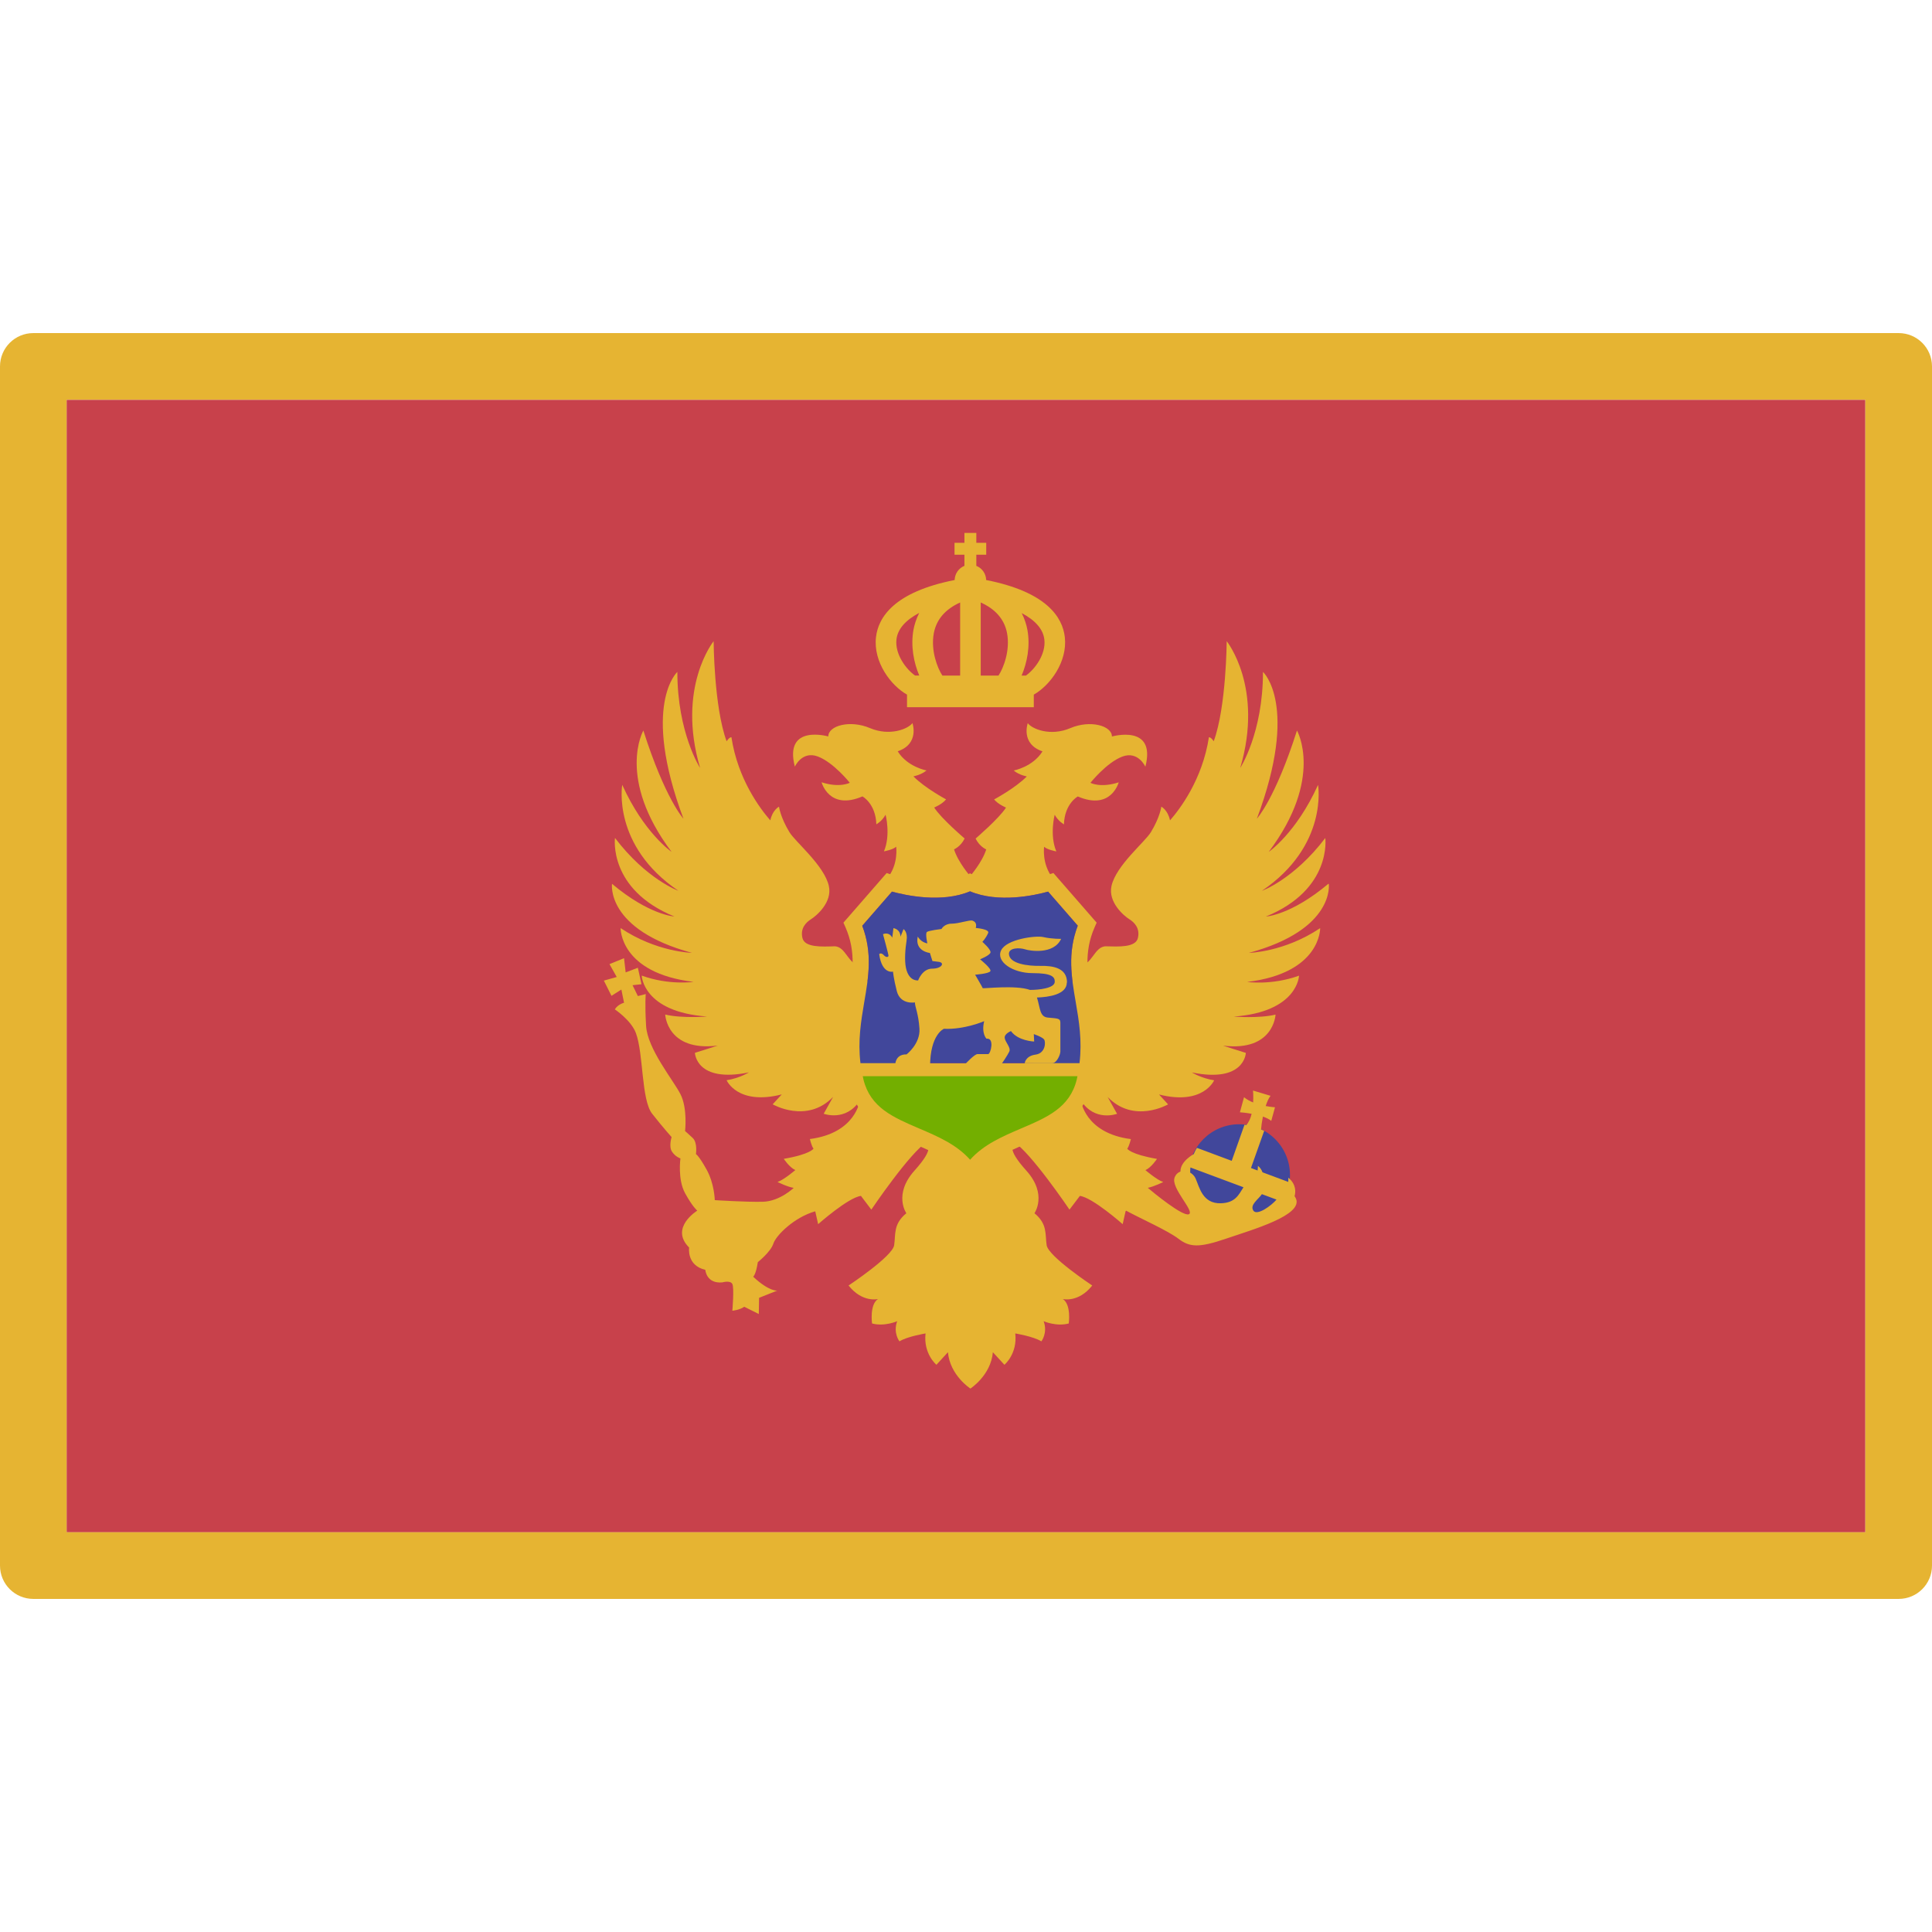 <!-- Generated by IcoMoon.io -->
<svg version="1.1" xmlns="http://www.w3.org/2000/svg" width="32" height="32" viewBox="0 0 32 32">
<title>montenegro</title>
<path fill="#c8414b" d="M1.103 6.621h29.793v18.759h-29.793v-18.759z"></path>
<path fill="#e6b432" d="M31.448 5.517h-30.896c-0.305 0-0.552 0.247-0.552 0.552v19.862c0 0.305 0.247 0.552 0.552 0.552h30.896c0.305 0 0.552-0.247 0.552-0.552v-19.862c-0-0.305-0.247-0.552-0.552-0.552zM30.896 25.379h-29.793v-18.759h29.793v18.759z"></path>
<path fill="#41479b" d="M21.366 19.461c0 0.464-0.376 0.84-0.84 0.84s-0.84-0.376-0.84-0.84c0-0.464 0.376-0.84 0.84-0.84s0.84 0.376 0.84 0.84z"></path>
<path fill="#e6b432" d="M22 14.64c-0.618 0.519-1.033 0.541-1.033 0.541 1.099-0.448 0.984-1.301 0.984-1.301-0.519 0.684-1.050 0.875-1.050 0.875 1.105-0.749 0.93-1.755 0.93-1.755-0.361 0.798-0.817 1.11-0.817 1.11 0.919-1.222 0.468-2.010 0.468-2.010-0.361 1.132-0.664 1.46-0.664 1.46 0.705-1.886 0.101-2.431 0.101-2.431 0 1.012-0.377 1.591-0.377 1.591 0.394-1.334-0.224-2.1-0.224-2.1s-0.006 1.088-0.215 1.658c-0.050-0.076-0.080-0.066-0.080-0.066-0.107 0.699-0.482 1.191-0.644 1.376-0.036-0.174-0.144-0.227-0.144-0.227s-0.020 0.171-0.173 0.423c-0.101 0.165-0.575 0.55-0.652 0.889-0.061 0.272 0.208 0.498 0.295 0.552s0.18 0.153 0.142 0.312c-0.038 0.159-0.323 0.142-0.525 0.137s-0.23 0.328-0.454 0.317l-0.038 0.249-0.088 0.019c0 0-0.919 1.831-0.997 2.453l-0.676 0.089-0.676-0.089c-0.078-0.623-0.997-2.453-0.997-2.453l-0.088-0.019-0.038-0.249c-0.224 0.011-0.252-0.323-0.454-0.317s-0.487 0.022-0.525-0.137 0.055-0.257 0.142-0.312c0.088-0.055 0.357-0.28 0.295-0.552-0.077-0.339-0.551-0.724-0.652-0.889-0.153-0.252-0.173-0.423-0.173-0.423s-0.108 0.053-0.144 0.227c-0.162-0.185-0.538-0.677-0.644-1.376 0 0-0.030-0.010-0.080 0.066-0.21-0.57-0.215-1.658-0.215-1.658s-0.618 0.765-0.224 2.1c0 0-0.377-0.58-0.377-1.591 0 0-0.604 0.544 0.101 2.431 0 0-0.303-0.328-0.664-1.46 0 0-0.451 0.787 0.467 2.009 0 0-0.457-0.312-0.817-1.11 0 0-0.175 1.006 0.93 1.755 0 0-0.53-0.191-1.050-0.875 0 0-0.115 0.853 0.984 1.301 0 0-0.416-0.022-1.033-0.541 0 0-0.109 0.755 1.323 1.143 0 0-0.585-0.011-1.181-0.41 0 0-0.016 0.744 1.208 0.891 0 0-0.405 0.060-0.858-0.104 0 0 0.016 0.601 1.083 0.678 0 0-0.421 0.033-0.694-0.033 0 0 0.027 0.618 0.869 0.514 0 0-0.284 0.093-0.377 0.12 0 0 0.016 0.504 0.894 0.324 0 0-0.156 0.097-0.369 0.13 0 0 0.18 0.421 0.913 0.235l-0.15 0.164c0 0 0.566 0.328 1.001-0.123l-0.156 0.279c0 0 0.369 0.139 0.599-0.221 0 0-0.063 0.541-0.828 0.64 0 0 0.027 0.115 0.060 0.159 0 0-0.049 0.093-0.492 0.169 0 0 0.093 0.142 0.191 0.186 0 0-0.191 0.164-0.295 0.197 0 0 0.164 0.082 0.268 0.098 0 0-0.23 0.224-0.514 0.23s-0.793-0.027-0.793-0.027-0.005-0.273-0.137-0.509c-0.131-0.235-0.175-0.253-0.175-0.253s0.029-0.189-0.053-0.267-0.127-0.115-0.127-0.115 0.044-0.377-0.077-0.612c-0.12-0.235-0.547-0.749-0.569-1.132s-0.005-0.525-0.005-0.525l-0.131 0.033-0.088-0.18 0.148-0.016-0.060-0.273-0.202 0.077-0.027-0.235-0.241 0.098 0.12 0.213-0.213 0.060 0.126 0.252 0.164-0.104 0.044 0.219c0 0-0.098 0.022-0.153 0.109 0 0 0.271 0.18 0.35 0.394 0.126 0.339 0.088 1.105 0.268 1.334s0.323 0.388 0.323 0.388-0.051 0.156 0.007 0.242c0.057 0.086 0.139 0.111 0.139 0.111s-0.049 0.349 0.078 0.578c0.127 0.23 0.201 0.287 0.201 0.287s-0.463 0.283-0.135 0.611c0 0-0.044 0.298 0.268 0.369 0 0 0.016 0.235 0.284 0.208 0 0 0.131-0.038 0.164 0.027s0 0.443 0 0.443 0.12-0.011 0.197-0.066l0.241 0.12 0.005-0.268 0.301-0.12c0 0-0.131 0.022-0.399-0.23 0 0 0.044-0.027 0.077-0.241 0 0 0.213-0.169 0.257-0.306s0.345-0.437 0.694-0.536l0.048 0.213c0 0 0.5-0.443 0.709-0.468l0.172 0.227c0 0 0.645-0.957 0.93-1.126-0.022 0.077 0.137 0.087-0.216 0.481s-0.134 0.705-0.134 0.705c-0.219 0.18-0.175 0.345-0.202 0.53s-0.755 0.667-0.755 0.667c0.23 0.29 0.487 0.224 0.487 0.224-0.142 0.093-0.098 0.405-0.098 0.405 0.208 0.055 0.416-0.038 0.416-0.038-0.071 0.197 0.038 0.334 0.038 0.334 0.131-0.082 0.432-0.131 0.432-0.131-0.038 0.339 0.18 0.519 0.18 0.519l0.191-0.208c0.033 0.383 0.372 0.602 0.372 0.602s0.339-0.219 0.372-0.602l0.191 0.208c0 0 0.219-0.18 0.18-0.519 0 0 0.301 0.049 0.432 0.131 0 0 0.109-0.137 0.038-0.334 0 0 0.208 0.093 0.416 0.038 0 0 0.044-0.312-0.098-0.405 0 0 0.257 0.066 0.487-0.224 0 0-0.727-0.481-0.755-0.667s0.016-0.35-0.202-0.53c0 0 0.219-0.312-0.134-0.705s-0.194-0.405-0.216-0.481c0.284 0.169 0.93 1.126 0.93 1.126l0.172-0.227c0.209 0.025 0.709 0.468 0.709 0.468l0.048-0.213 0.009-0.010c0.261 0.14 0.692 0.331 0.866 0.464 0.186 0.142 0.339 0.153 0.787 0s1.283-0.389 1.159-0.667c-0.007-0.015-0.014-0.025-0.022-0.037 0.020-0.072 0.028-0.198-0.104-0.307 0 0 0.002 0.031 0 0.070l-0.427-0.159c-0.014-0.038-0.035-0.075-0.076-0.107 0 0 0.001 0.033-0.005 0.077l-0.11-0.041 0.219-0.616c-0.017-0.009-0.035-0.014-0.052-0.023 0.004-0.056 0.015-0.133 0.031-0.213 0.053 0.019 0.102 0.042 0.138 0.071l0.062-0.225c0 0-0.066-0.004-0.154-0.021 0.022-0.068 0.048-0.129 0.080-0.169l-0.29-0.087c0 0 0.008 0.088 0.002 0.197-0.055-0.022-0.108-0.051-0.151-0.087l-0.068 0.25c0.023 0.001 0.102 0.008 0.194 0.025-0.017 0.073-0.046 0.139-0.088 0.187-0.010-0.001-0.020-0.005-0.030-0.006l-0.212 0.598-0.576-0.215c-0.025 0.039-0.044 0.081-0.062 0.124 0.003-0.006 0.006-0.016 0.009-0.020 0 0-0.223 0.117-0.22 0.288-0.041 0.016-0.077 0.046-0.097 0.1-0.066 0.172 0.336 0.558 0.238 0.607-0.097 0.048-0.601-0.367-0.682-0.437 0.104-0.020 0.256-0.096 0.256-0.096-0.104-0.033-0.295-0.197-0.295-0.197 0.098-0.044 0.191-0.186 0.191-0.186-0.443-0.077-0.492-0.169-0.492-0.169 0.033-0.044 0.060-0.159 0.060-0.159-0.765-0.098-0.828-0.64-0.828-0.64 0.23 0.361 0.599 0.221 0.599 0.221l-0.156-0.279c0.435 0.451 1.001 0.123 1.001 0.123l-0.15-0.164c0.733 0.186 0.913-0.235 0.913-0.235-0.213-0.033-0.369-0.13-0.369-0.13 0.878 0.18 0.894-0.324 0.894-0.324-0.093-0.027-0.377-0.12-0.377-0.12 0.842 0.104 0.869-0.514 0.869-0.514-0.273 0.066-0.694 0.033-0.694 0.033 1.066-0.077 1.083-0.678 1.083-0.678-0.454 0.164-0.858 0.104-0.858 0.104 1.225-0.148 1.208-0.891 1.208-0.891-0.596 0.399-1.181 0.41-1.181 0.41 1.433-0.388 1.324-1.143 1.324-1.143zM20.758 20.049c-0.058-0.095 0.081-0.18 0.143-0.27l0.242 0.090c-0.082 0.098-0.326 0.278-0.386 0.18zM20.596 19.665c-0.079 0.122-0.133 0.258-0.375 0.265-0.303 0.008-0.353-0.262-0.418-0.41-0.019-0.043-0.052-0.076-0.090-0.098-0-0.026 0.001-0.056 0.004-0.085l0.88 0.328z"></path>
<path fill="#e6b432" d="M15.977 13.888c0 0-0.39-0.332-0.504-0.513 0 0 0.131-0.053 0.197-0.135 0 0-0.353-0.189-0.541-0.381 0 0 0.123-0.021 0.217-0.098 0 0-0.317-0.057-0.477-0.317 0.366-0.125 0.244-0.467 0.244-0.467-0.074 0.098-0.377 0.221-0.705 0.082s-0.689-0.041-0.689 0.139c0 0-0.738-0.213-0.554 0.5 0 0 0.119-0.267 0.381-0.168s0.529 0.435 0.529 0.435-0.164 0.090-0.467-0.008c0 0 0.123 0.472 0.677 0.234 0 0 0.219 0.118 0.23 0.462 0 0 0.093-0.049 0.153-0.159 0 0 0.088 0.334-0.027 0.607 0 0 0.153-0.027 0.202-0.077 0 0 0.044 0.29-0.148 0.525 0 0 0.841 0.401 1.374-0.038 0 0-0.201-0.23-0.267-0.443-0-0 0.11-0.045 0.176-0.181z"></path>
<path fill="#e6b432" d="M18.417 12.199c0-0.18-0.361-0.279-0.689-0.139s-0.632 0.016-0.705-0.082c0 0-0.123 0.342 0.244 0.467-0.161 0.259-0.477 0.317-0.477 0.317 0.094 0.078 0.217 0.098 0.217 0.098-0.189 0.193-0.541 0.381-0.541 0.381 0.066 0.082 0.197 0.135 0.197 0.135-0.115 0.18-0.504 0.513-0.504 0.513 0.066 0.135 0.176 0.18 0.176 0.18-0.066 0.213-0.267 0.443-0.267 0.443 0.533 0.439 1.374 0.038 1.374 0.038-0.191-0.235-0.148-0.525-0.148-0.525 0.049 0.049 0.202 0.077 0.202 0.077-0.115-0.273-0.027-0.607-0.027-0.607 0.060 0.109 0.153 0.159 0.153 0.159 0.011-0.345 0.23-0.462 0.23-0.462 0.554 0.238 0.677-0.234 0.677-0.234-0.303 0.098-0.468 0.008-0.468 0.008s0.267-0.336 0.529-0.435c0.262-0.098 0.381 0.168 0.381 0.168 0.184-0.713-0.554-0.5-0.554-0.5z"></path>
<path fill="#e6b432" d="M18.083 16.555c-0.072-0.419-0.134-0.781 0.047-1.196l0.034-0.077-0.716-0.822-0.085 0.028c-0.007 0.002-0.756 0.247-1.236 0.007l-0.060-0.030-0.060 0.030c-0.478 0.239-1.228-0.005-1.236-0.007l-0.085-0.028-0.716 0.822 0.034 0.077c0.181 0.415 0.119 0.777 0.047 1.196-0.068 0.396-0.145 0.844-0.009 1.391 0.147 0.594 0.642 0.805 1.078 0.991 0.336 0.144 0.654 0.279 0.834 0.564l0.113 0.179 0.113-0.179c0.18-0.285 0.497-0.42 0.834-0.564 0.436-0.186 0.931-0.398 1.078-0.991 0.135-0.547 0.058-0.996-0.009-1.391zM14.283 15.332l0.491-0.564c0.223 0.061 0.824 0.194 1.293-0.005 0.469 0.199 1.071 0.067 1.293 0.005l0.491 0.564c-0.173 0.454-0.105 0.851-0.033 1.269 0.054 0.313 0.107 0.636 0.062 1.008h-3.628c-0.045-0.372 0.009-0.694 0.062-1.008 0.072-0.418 0.14-0.814-0.033-1.269zM16.909 18.692c-0.304 0.13-0.617 0.263-0.842 0.517-0.225-0.253-0.538-0.387-0.842-0.517-0.427-0.182-0.795-0.341-0.916-0.789h3.516c-0.121 0.447-0.489 0.607-0.916 0.789z"></path>
<path fill="#41479b" d="M14.283 15.332l0.491-0.564c0.223 0.061 0.824 0.194 1.293-0.005 0.469 0.199 1.071 0.067 1.293 0.005l0.491 0.564c-0.173 0.454-0.105 0.851-0.033 1.269 0.054 0.313 0.107 0.636 0.062 1.008h-3.628c-0.045-0.372 0.009-0.694 0.062-1.008 0.072-0.418 0.14-0.814-0.033-1.269z"></path>
<path fill="#73af00" d="M14.29 17.825c0.004 0.019 0.007 0.038 0.012 0.057 0.115 0.464 0.49 0.624 0.924 0.81 0.304 0.13 0.617 0.263 0.842 0.517 0.225-0.253 0.538-0.387 0.842-0.517 0.434-0.185 0.809-0.345 0.924-0.81 0.005-0.019 0.008-0.038 0.012-0.057h-3.554z"></path>
<path fill="#e6b432" d="M17.673 16.274c0-0.242-0.23-0.28-0.439-0.276s-0.515-0.034-0.523-0.197c-0.005-0.101 0.165-0.111 0.276-0.075 0.064 0.021 0.464 0.092 0.589-0.176 0 0-0.146 0.005-0.3-0.030-0.119-0.027-0.607 0.034-0.695 0.222s0.195 0.376 0.521 0.376 0.371 0.065 0.368 0.145c-0.003 0.105-0.262 0.134-0.411 0.133-0.234-0.085-0.78-0.018-0.782-0.029-0.003-0.013-0.126-0.223-0.126-0.223s0.224-0.016 0.252-0.057c0.028-0.041-0.17-0.198-0.17-0.198s0.166-0.066 0.173-0.114c0.007-0.052-0.135-0.175-0.135-0.175s0.055-0.054 0.096-0.146c0.029-0.066-0.205-0.084-0.205-0.084 0.013-0.050 0.008-0.099-0.054-0.121-0.048-0.017-0.226 0.050-0.347 0.050s-0.167 0.088-0.167 0.088-0.213 0.025-0.242 0.050c-0.029 0.025 0.008 0.188 0.008 0.188-0.109-0.017-0.159-0.113-0.159-0.113-0.054 0.247 0.201 0.272 0.201 0.272l0.042 0.134c0 0 0 0 0.104 0.013s0.054 0.113-0.109 0.113-0.232 0.195-0.232 0.195c-0.113 0.003-0.176-0.088-0.201-0.205-0.028-0.128-0.011-0.325 0.009-0.45 0.025-0.151-0.050-0.195-0.050-0.195l-0.050 0.126c-0.003-0.129-0.117-0.142-0.117-0.142l-0.019 0.157c-0.057-0.104-0.154-0.057-0.154-0.057s0.094 0.34 0.091 0.359c-0.003 0.019-0.035 0.035-0.079-0.013s-0.075-0.016-0.075-0.016c0.047 0.34 0.229 0.29 0.229 0.29s0.008 0.107 0.063 0.323c0.059 0.231 0.3 0.187 0.3 0.187 0 0.075 0.059 0.184 0.075 0.435s-0.213 0.426-0.213 0.426c-0.209-0.004-0.188 0.201-0.188 0.201h0.577c0-0.533 0.229-0.625 0.229-0.625 0.34 0.016 0.667-0.126 0.667-0.126-0.050 0.205 0.038 0.29 0.038 0.29 0.139-0.019 0.069 0.255 0.028 0.255s-0.126 0-0.176 0-0.195 0.157-0.195 0.157h0.598c0 0 0.091-0.132 0.123-0.198s-0.069-0.157-0.076-0.227 0.104-0.113 0.104-0.113c0.116 0.164 0.384 0.173 0.384 0.173l-0.006-0.123c0 0 0.139 0.047 0.17 0.088s0.025 0.23-0.142 0.252-0.179 0.142-0.179 0.142 0.381 0 0.456 0 0.135-0.142 0.135-0.195c0-0.053 0-0.403 0-0.479s-0.063-0.066-0.211-0.082c-0.134-0.014-0.122-0.161-0.177-0.332 0.194-0.006 0.495-0.049 0.495-0.249z"></path>
<path fill="#e6b432" d="M17.637 10.554c-0.037-0.33-0.301-0.75-1.303-0.947-0.003-0.107-0.069-0.197-0.163-0.235v-0.184h0.164v-0.197h-0.164v-0.164h-0.197v0.164h-0.164v0.197h0.164v0.184c-0.094 0.038-0.159 0.128-0.162 0.235-1.002 0.197-1.265 0.617-1.303 0.947-0.047 0.412 0.248 0.802 0.514 0.951v0.209h2.1v-0.209c0.266-0.15 0.56-0.54 0.514-0.951zM16.538 11.19h-0.294v-1.211c0.242 0.109 0.392 0.277 0.436 0.508 0.054 0.287-0.060 0.58-0.142 0.703zM15.467 10.487c0.044-0.23 0.193-0.398 0.436-0.508v1.211h-0.294c-0.082-0.123-0.196-0.416-0.142-0.703zM15.224 10.154c-0.048 0.097-0.079 0.193-0.095 0.282-0.047 0.269 0.007 0.542 0.097 0.753h-0.069c-0.147-0.101-0.336-0.351-0.309-0.597 0.019-0.172 0.15-0.32 0.375-0.439zM16.99 11.19h-0.069c0.090-0.211 0.145-0.484 0.097-0.753-0.016-0.089-0.047-0.186-0.095-0.282 0.225 0.119 0.356 0.267 0.375 0.439 0.028 0.246-0.161 0.495-0.308 0.597z"></path>
</svg>
